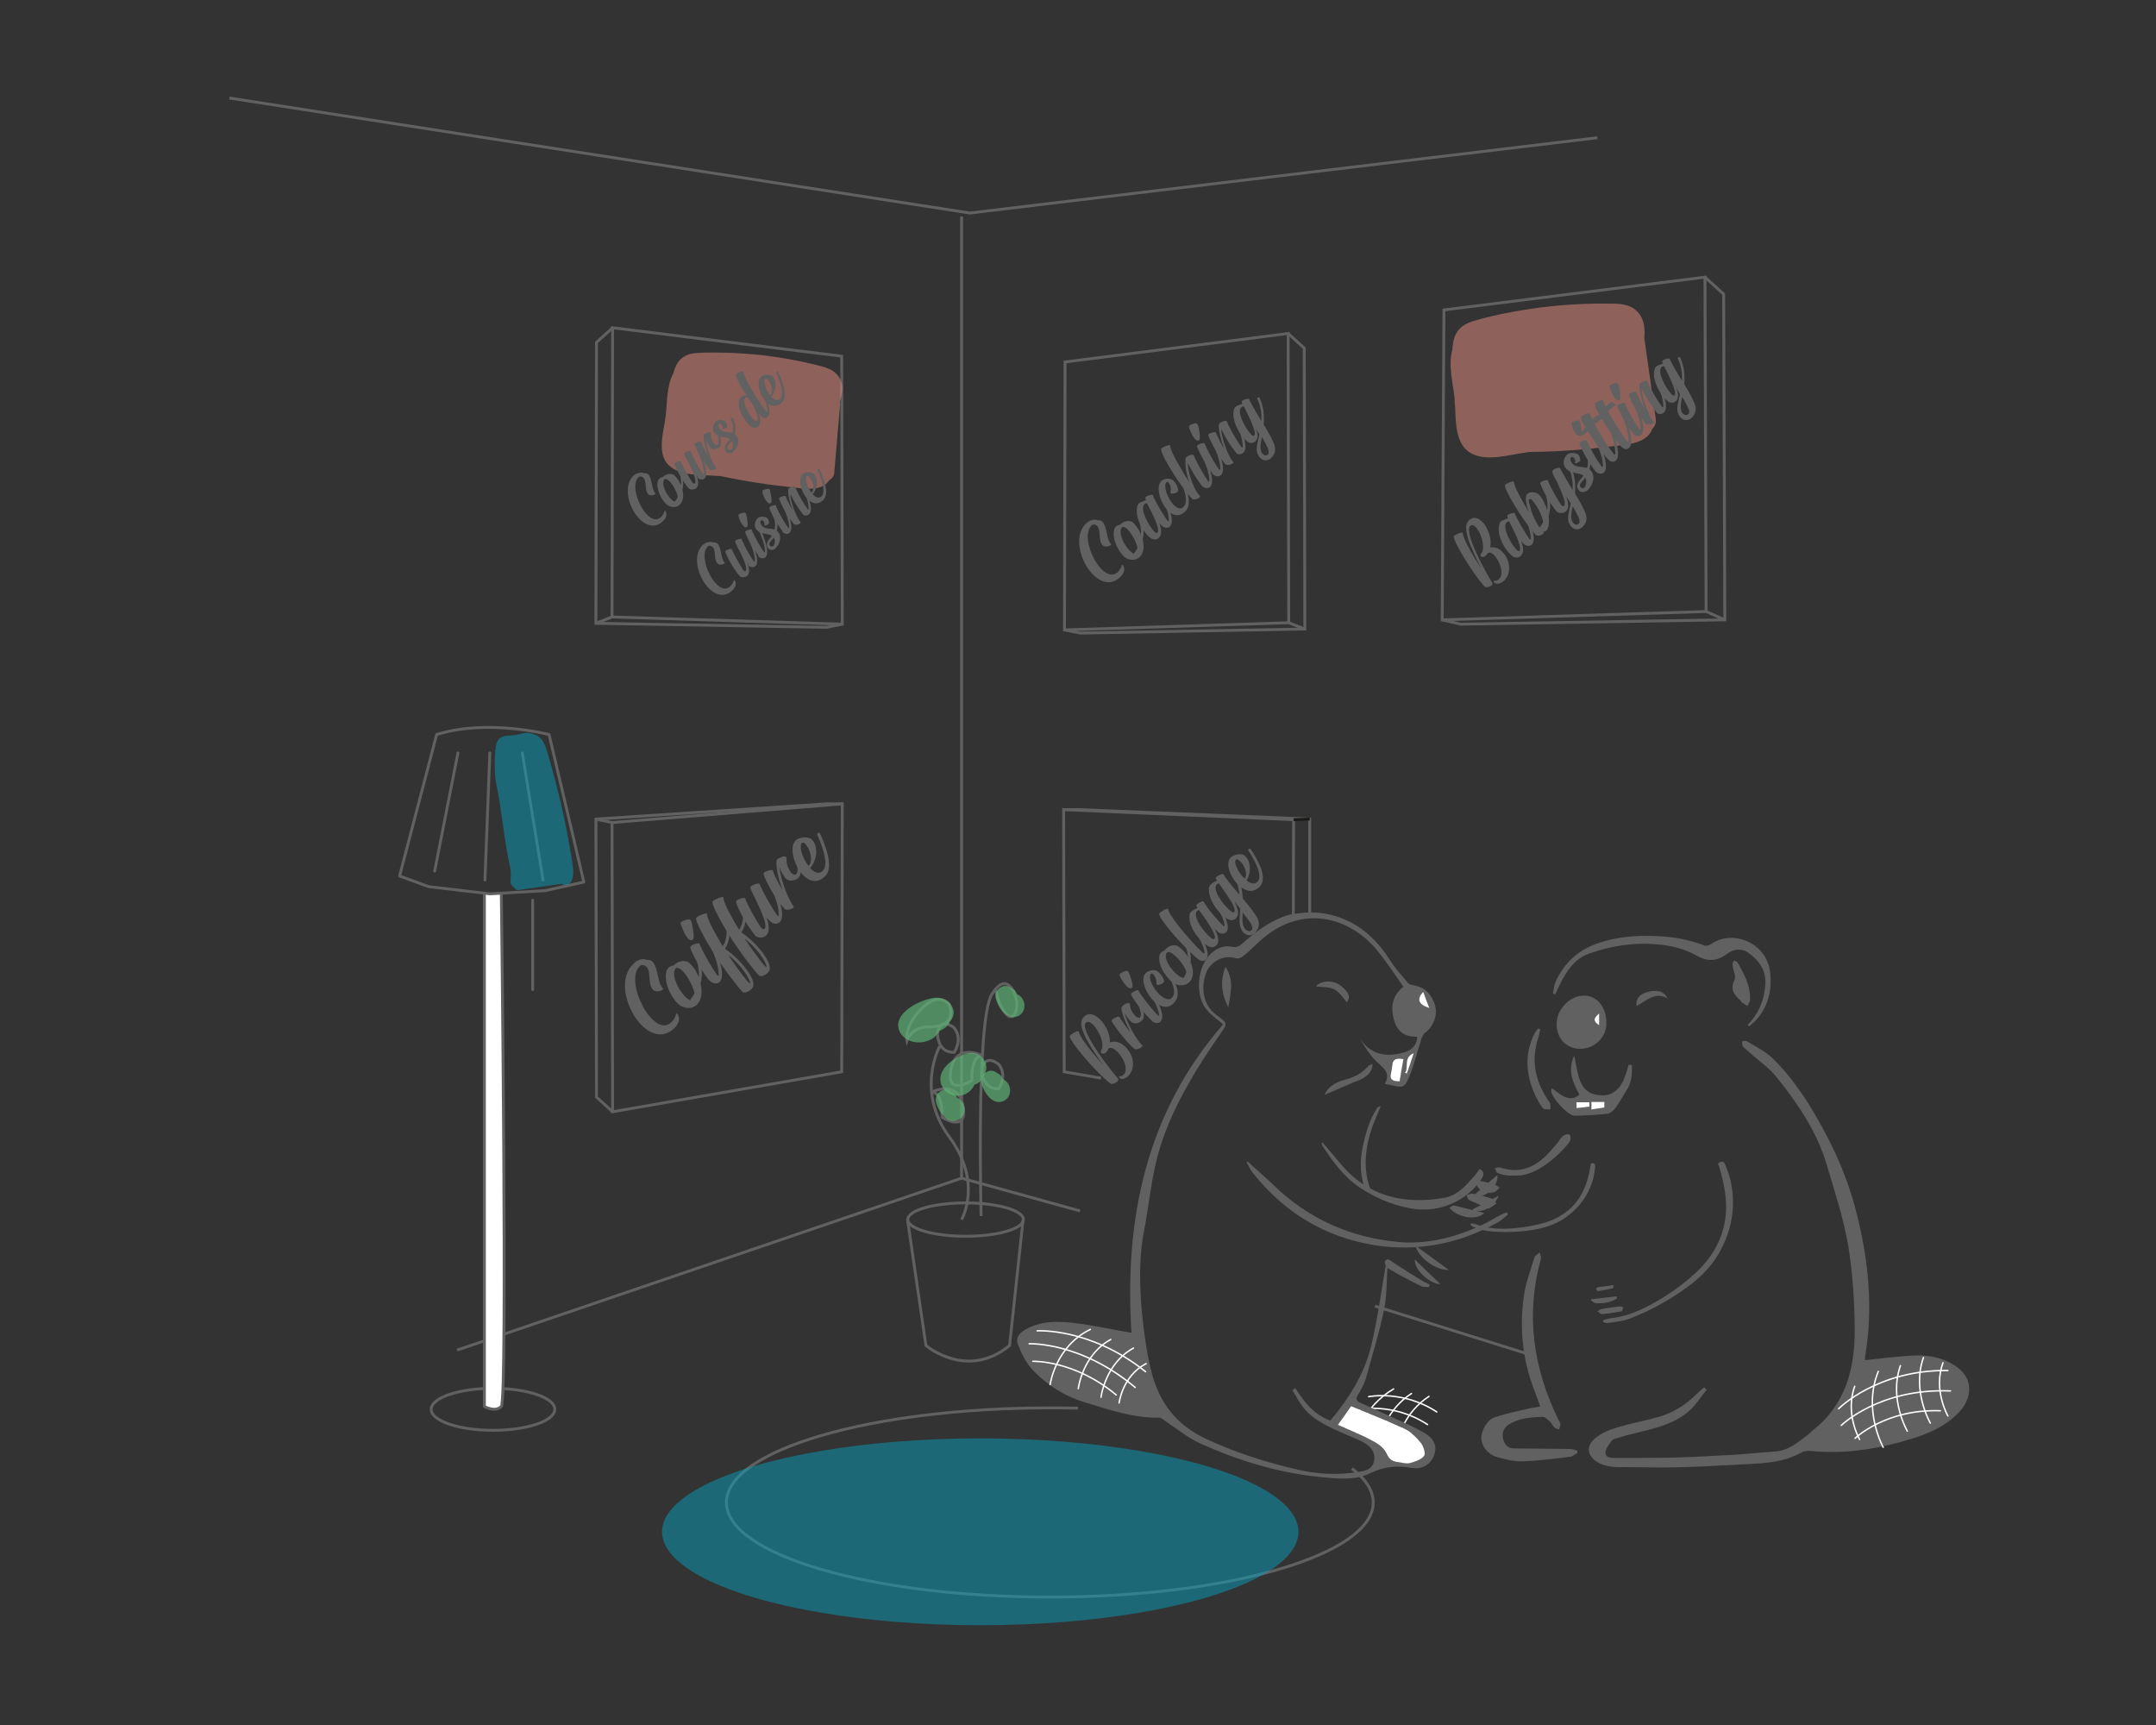 <?xml version="1.0" encoding="utf-8"?>
<!-- Generator: Adobe Illustrator 22.1.0, SVG Export Plug-In . SVG Version: 6.00 Build 0)  -->
<svg version="1.1" id="Calque_1" xmlns="http://www.w3.org/2000/svg" xmlns:xlink="http://www.w3.org/1999/xlink" x="0px" y="0px"
	 viewBox="0 0 750 600" style="enable-background:new 0 0 750 600;" xml:space="preserve">
<rect x="0" y="0" width="750" height="600" fill="#333333" stroke="none"/>
<style type="text/css">
	.st0{fill:none;stroke:#616161;stroke-miterlimit:10;}
	.st1{fill:none;stroke:#1A1A18;stroke-miterlimit:10;}
	.st2{opacity:0.48;fill:#EF9486;}
	.st3{opacity:0.67;fill:#5EB576;}
	.st4{opacity:0.46;fill:#00A5C3;}
	.st5{fill:#616161;}
	.st6{fill:none;stroke:#FFFFFF;stroke-width:0.5;stroke-linecap:round;stroke-linejoin:round;stroke-miterlimit:10;}
	.st7{fill:#FFFFFF;}
	.st8{fill:none;stroke:#616161;stroke-linecap:round;stroke-linejoin:round;stroke-miterlimit:10;}
	.st9{fill:#FFFFFF;stroke:#616161;stroke-linecap:round;stroke-linejoin:round;stroke-miterlimit:10;}
</style>
<polygon class="st0" points="501.7,215.6 593.5,212.7 593.1,96.4 502.3,107.8 "/>
<polyline class="st0" points="501.7,215.6 508.1,217.1 600,215.6 599.6,102.3 593.1,96.4 "/>
<line class="st0" x1="593.5" y1="212.7" x2="600" y2="215.6"/>
<polygon class="st0" points="293,217.1 212.9,214.6 213.1,114 292.8,123.9 "/>
<polyline class="st0" points="293,217.1 287.5,218.2 207.3,216.8 207.5,119.1 213.1,114 "/>
<line class="st0" x1="212.9" y1="214.6" x2="207.3" y2="216.8"/>
<polygon class="st0" points="293,279.6 212.9,286.1 213.1,386.7 292.8,372.8 "/>
<polyline class="st0" points="293,279.6 287.5,279.6 207.3,284.9 207.5,381.6 213.1,386.7 "/>
<line class="st0" x1="212.9" y1="286.1" x2="207.3" y2="284.9"/>
<polyline class="st0" points="383,375 370.2,372.8 370,281.6 450,285.1 449.9,319.2 "/>
<polyline class="st0" points="370,281.6 375.5,281.6 455.6,284.9 455.6,317.4 "/>
<line class="st1" x1="450" y1="285.1" x2="455.6" y2="284.9"/>
<polygon class="st0" points="370.3,219.1 448.3,216.6 448.1,116 370.5,125.9 "/>
<polyline class="st0" points="370.3,219.1 375.8,220.2 453.9,218.8 453.7,121.1 448.1,116 "/>
<line class="st0" x1="448.3" y1="216.6" x2="453.9" y2="218.8"/>
<ellipse class="st0" cx="335.9" cy="424.2" rx="20.1" ry="5.8"/>
<path class="st0" d="M334.5,424.2c0,0,7.5-12.8-4.3-28.8c-11.8-16-3.3-31.5-3.3-31.5"/>
<path class="st0" d="M341.3,423c0,0-1.8-68.2,3.7-77.1c5.2-8.5,8.4-0.4,8.7,2.8c0.3,3.1-1.4,7.3-4.2,3.4c-2.8-3.9-3-7.8-3-7.8"/>
<path class="st0" d="M330.2,349.3c0,0-3.5-4.7-9.7,1.6c-6.2,6.3-5,11.1-5,11.1s1.5-4.8,7.3-4.8C328.6,357.2,332.2,355.2,330.2,349.3
	z"/>
<path class="st0" d="M332,366c0,0-5.5,0.8-5.9-6.5c0,0,0.5-5.9,5.7-2.1C331.8,357.4,335.1,360.6,332,366z"/>
<path class="st0" d="M341.6,367.1c0,0-9.1-4.5-10.8,5c-1.7,9.5,7.3,3.7,7.3,3.7S337.5,367.5,341.6,367.1"/>
<path class="st0" d="M324.2,379.8c0,0,9.1-4.5,10.8,5c1.7,9.5-7.3,3.8-7.3,3.8S328.2,380.2,324.2,379.8"/>
<path class="st0" d="M347.5,378.7c0,0-5.5,0.8-5.9-6.5c0,0,0.5-5.9,5.7-2.1C347.3,370.1,350.6,373.3,347.5,378.7z"/>
<path class="st0" d="M315.7,424.2l6.4,43.8c0,0,14.3,12.2,29.1,0l4.7-43.8"/>
<polyline class="st0" points="79.8,34.1 337.4,74.1 555.7,47.9 "/>
<polyline class="st0" points="334.5,75.3 334.5,409.8 159,469.6 "/>
<line class="st0" x1="334.5" y1="409.8" x2="375.7" y2="421.2"/>
<line class="st0" x1="478.3" y1="454.3" x2="533.6" y2="471.6"/>
<path class="st0" d="M470.3,510.8c4.8,3.7,7.4,7.6,7.4,11.8c0,18.2-50.4,32.9-112.5,32.9s-112.5-14.7-112.5-32.9
	c0-18.2,50.4-32.9,112.5-32.9c3.3,0,6.6,0,9.8,0.1"/>
<path class="st2" d="M292.2,139.5c0.9-2.7,1.3-5.6-0.2-8.1c-1.8-3.1-5.4-3.8-8.6-4.6c-9.1-2.2-18.5-3.6-27.9-4
	c-4.5-0.2-9.1-0.3-13.5,0c-3.4,0.3-5.8,1.8-7.1,5c-0.3,0.7-0.5,1.4-0.7,2.1c-2.3,4.1-2.1,10.4-2.6,14.5c0,0.1,0,0.2,0,0.3
	c-0.2,0.8-0.3,1.6-0.4,2.5c-0.9,4.9-2.2,10.9,1.3,14.5c4,4,11.4,3.4,16.6,3.8c0.5,0,1,0.1,1.5,0.1c7.7,1.6,15.5,2.9,23.3,3.7
	c5,0.5,11.8,2.1,14.6-2.3c0.9-0.5,1.6-1.4,1.7-2.5l2.1-24.3C292.1,140,292.1,139.8,292.2,139.5z"/>
<path class="st2" d="M572,117.5c0.3-3.2,0-6.5-2.3-9c-2.8-3-6.9-2.9-10.7-2.9c-10.7-0.1-21.4,0.8-31.9,2.7c-5,0.9-10.1,2-15,3.5
	c-3.7,1.2-6,3.5-6.6,7.4c-0.1,0.8-0.2,1.7-0.3,2.5c-1.5,5.2,0.3,12,0.8,16.8c0,0.1,0,0.2,0,0.4c0,0.9,0.1,1.9,0.2,2.8
	c0.2,5.7,0.3,12.7,5.1,15.7c5.4,3.4,13.6,0.8,19.4,0c0.6-0.1,1.1-0.2,1.7-0.2c9-0.1,17.9-0.7,26.8-1.8c5.7-0.7,13.7-0.7,15.6-6.3
	c0.9-0.8,1.4-2,1.2-3.3l-3.9-27.5C572,118,572,117.8,572,117.5z"/>
<path class="st3" d="M342,374.4c1-1.2,1.4-2.9,0.9-4.5c-0.9-2.6-3.4-4.2-6.2-3.5c-4.6,1.1-11.5,5.7-9.1,11.2c1.3,3.2,5.1,4.3,8.1,3
	c1.4-0.6,2.5-1.7,3.2-3.1c0,0,0-0.1,0.1-0.2C340.5,376.8,341.6,375.7,342,374.4z"/>
<path class="st3" d="M351.8,343.7c-0.8-0.7-2-1-3-0.6c-1.8,0.6-2.8,2.3-2.4,4.2c0.8,3.1,3.9,7.8,7.6,6.2c2.2-0.9,2.9-3.4,2-5.5
	c-0.4-1-1.2-1.7-2.1-2.2c0,0-0.1,0-0.2-0.1C353.5,344.8,352.7,344,351.8,343.7z"/>
<path class="st3" d="M346.8,373.2c-0.8-0.7-2-1-3-0.6c-1.8,0.6-2.8,2.3-2.4,4.2c0.8,3.1,3.9,7.8,7.6,6.2c2.2-0.9,2.9-3.4,2-5.5
	c-0.4-1-1.2-1.7-2.1-2.2c0,0-0.1,0-0.2-0.1C348.4,374.2,347.6,373.5,346.8,373.2z"/>
<path class="st3" d="M330.4,355.4c1.2-1.3,1.7-3.1,1.1-4.6c-1-2.7-4.1-4.3-7.4-3.6c-5.6,1.2-13.9,5.9-11.1,11.7
	c1.6,3.3,6.1,4.5,9.8,3.1c1.7-0.6,3.1-1.8,3.9-3.2c0,0,0-0.1,0.1-0.2C328.5,357.9,329.9,356.8,330.4,355.4z"/>
<path class="st3" d="M331,379.8c-0.8-0.7-2-1-3-0.6c-1.8,0.6-2.8,2.3-2.4,4.2c0.8,3.1,3.9,7.8,7.6,6.2c2.2-0.9,2.9-3.4,2-5.5
	c-0.4-1-1.2-1.7-2.1-2.2c0,0-0.1,0-0.2-0.1C332.7,380.9,331.9,380.1,331,379.8z"/>
<ellipse class="st4" cx="341" cy="532.8" rx="110.7" ry="32.5"/>
<g>
	<path class="st5" d="M372.2,360.3c0.4-0.6,2.5-1.9,3-1.6c0.1,0,0.1,0.1,0.1,0.2c0.1,0.3,0.1,0.5,0.2,0.7c1.1,2.5,5,7.2,8.4,11
		c-2-2.7-3.9-5.5-5.3-8c-1.2-2-2-4-2.4-5.6c-0.2-1.2,0-2.3,0.6-3c3.1-4.2,9.6,3,9.3,8.6c0.9-0.3,1.9-0.4,2.8-0.1
		c3.7,1.2,7.2,7,4,11.3c-0.6,0.8-1.5,1.4-2.5,1.5c-0.8,0.1-1.6-0.9-0.9-0.9c0.7,0,1.3-0.4,1.6-0.9c2.3-3.2-3.9-10.9-5.6-8.6
		c-0.2,0.6-0.7,1.2-1.2,1.5c-0.4,0.2-1.1,0.1-1.3-0.2c-0.2-0.3,0.1-1.2,0.5-1.7c0.5-4.1-4.2-10.9-5.9-8.6c-0.6,0.8,0.1,3.1,1.9,6.2
		c2.5,4.3,6.4,9.6,9.4,13c0.2,0.2,0.2,0.5,0,0.8c-0.5,0.7-2,1.4-2.6,1C381.4,373.2,371.3,361.4,372.2,360.3z"/>
	<path class="st5" d="M386.9,355.5c-0.2-0.2-0.2-0.5-0.1-0.7c0.4-0.6,1.6-1.1,2.2-1.2c0.4-0.1,0.6,0.5,0.8,0.8
		c1,1.5,2.2,3.2,3.5,4.7c-1.4-2.6-3-6.1-3.2-8.3c0-0.2,0.1-0.5,0.2-0.7c0.2-0.3,1.3-1.1,2-1.2c0.6-0.1,0.8,0.3,0.8,0.8
		c0.1,1.6,1.2,3.1,2.1,3.9c0.7,0.5,1.2,0.5,1.4,0.2c0.9-1.2-0.6-4-1.1-5.2c-0.2-0.6,0.7-1,0.9-0.4c0.6,1.4,1.9,4.2,1.4,5.9
		c-0.3,1.2-2.5,2.4-3.9,1.6c-0.9-0.5-1.9-1.9-2.5-3c-0.2-0.3-0.2-0.2-0.1,0c0.9,3.4,4.2,9.2,5.9,10.7c0.3,0.2,0.2,0.4,0.1,0.6
		c-0.5,0.7-2.1,1.2-2.7,0.8C391.9,362.4,388.8,358.6,386.9,355.5z"/>
	<path class="st5" d="M389.5,338.8c0.3-0.3,1.2-0.8,2-1.1c0.6-0.2,1,0.1,1.2,0.7c0.5,1.1,1.6,4.3,1.2,5c-1.1,1.7-3.7-2.5-4.1-3.4
		C389.5,339.5,389.4,339,389.5,338.8z M399.9,354.3c-2.3-2.4-4.8-5.4-6.3-8c-0.1-0.3-0.2-0.5-0.1-0.7c0.4-0.5,1.6-1.1,2.1-1.2
		c0.5-0.1,0.6,0.5,0.8,0.8c1.8,2.8,4.5,6,6.3,7.9c0.4,0.4,0.5,0.1,0.5-0.3c-0.5-3-2.8-6.7-4.2-8.8c-0.3-0.5,0.5-1,0.8-0.5
		c1.4,2.1,5.9,9.2,4.1,11.6c-0.7,1-2.2,0.9-3.1,0.1C400.6,354.9,400.3,354.6,399.9,354.3z"/>
	<path class="st5" d="M398.3,338.8c1-1.3,3.2-1.8,4.4-0.9c1.5,1.1,2.6,3.2,2.1,3.8c-0.3,0.4-1.3,0.9-2,0.9c-0.4,0-0.6-0.3-0.5-0.7
		c0.1-0.8-0.2-1.8-0.7-2.5c-0.5-0.8-1-1-1.3-0.6c-1.7,2.4,5,11.4,7.6,8c1.8-2.5-1.5-7.7-3.3-10.6c-0.3-0.5,0.5-1,0.8-0.5
		c1.9,3,6,9.1,3.5,12.5C404,355,395.5,342.7,398.3,338.8z"/>
	<path class="st5" d="M405.1,330.6c1.3-1.8,3.6-2.3,4.8-1.4c1.3,0.9,2.5,2.2,3.4,3.7c-0.2-2-0.8-4.1-1.9-5.9c-0.3-0.5,0.5-1,0.8-0.5
		c1.5,2.5,2.2,5.4,2,8.3c1,2.3,1.1,4.7-0.1,6.4c-1.5,2-4.4,1.8-5.9,0.7c-2.8-2-5.4-6.2-4.9-9.5C403.5,331.5,404.3,330.9,405.1,330.6
		z M411.9,339.9c0.4-0.7,0.6-1.1,0.8-1.9c-0.7-2.1-2.9-4.9-4.7-6.2c-1.9-1.4-2.7-0.4-2.4,1.4c0.6,2.9,4,6.6,6.1,7
		C411.8,340.1,411.8,340,411.9,339.9z"/>
	<path class="st5" d="M403.3,317.7c0.4-0.5,2.5-1.9,3-1.6c0.1,0,0.1,0.1,0.1,0.2c0.1,0.3,0.1,0.5,0.2,0.7
		c1.5,3.3,8.1,10.9,11.7,14.3c0.6,0.5,0.8,0.5,0.7-0.3c-0.6-2.9-2.8-6.5-4.2-8.6c-0.3-0.5,0.5-1.1,0.8-0.5c1.4,2.1,5.9,9.2,4.1,11.6
		c-1.1,1.6-2.8,0.3-3.8-0.6C410.8,328.5,402.5,318.8,403.3,317.7z"/>
	<path class="st5" d="M422.7,323.2c0-0.1-0.1-0.1-0.2-0.2c1.1,2.1,1.8,4.2,0.9,5.5c-0.8,1.1-2,1.2-3.1,0.6c-3.3-1.9-7.1-7-6.5-10.9
		c0.1-1.2,1.6-1.8,2.8-2.4c0-0.1-0.2-0.3-0.3-0.4c-0.1-0.3-0.2-0.5-0.1-0.7c0.4-0.5,1.6-1.1,2.1-1.2c0.5-0.1,0.6,0.5,0.8,0.8
		c1.8,2.8,4.6,5.9,6.4,7.7c0.4,0.4,0.5,0.1,0.5-0.3c-0.5-3-2.9-6.6-4.3-8.7c-0.3-0.5,0.5-1,0.8-0.5c1.4,2.1,6,9.1,4.2,11.5
		c-0.7,1-2.2,0.9-3.1,0.1C423.4,323.8,423,323.5,422.7,323.2z M417.7,317.4c-0.2-0.3-0.4-0.5-0.5-0.8c-0.3,0-0.6,0.1-0.9,0.4
		c-1.4,1.9,2.3,7,4.6,8.9c0.3,0.3,1.3,1.1,1.6,0.6C423.5,325.2,418.7,318.8,417.7,317.4z"/>
	<path class="st5" d="M430.2,319.1c-0.8,1.1-2,1.2-3.1,0.6c-3.3-1.9-7.1-7.1-6.5-11c0.1-0.6,0.5-1.1,1.1-1.5
		c0.5-0.4,1.1-0.6,1.7-0.9c-0.1-0.1-0.2-0.3-0.3-0.4c-0.2-0.2-0.2-0.5-0.1-0.7c0.4-0.6,1.6-1.1,2.2-1.2c0.3-0.1,0.4,0.2,0.6,0.4
		c0.1,0.3,0.3,0.5,0.5,0.8c1.5,2.1,3.2,4.1,4.7,5.8l0.2,0.2c-0.3-2.5-1-5.2-2.6-7.7c-0.4-0.5,0.5-1,0.8-0.5c2.1,3.2,2.8,6.5,2.9,9.5
		c1.5,1.8,3,3.6,4.3,5.5c1.4,2,2,3.9,0.3,6.1c-0.5,0.7-1.3,1.2-2.2,1.2c-1.8,0-3-1.6-3.3-3.3c-0.4-1.9,0-4.1,0-5.9
		c-0.6-0.8-1.3-1.6-1.9-2.5C430.5,315.8,431.2,317.9,430.2,319.1z M427.8,316.6c0.3,0.3,1.3,1.1,1.6,0.6c1-1.4-3.9-7.7-4.8-9.1
		c-0.2-0.3-0.4-0.5-0.5-0.8c-0.3,0-0.7,0.1-0.9,0.4C421.7,309.6,425.5,314.7,427.8,316.6z M435,321c-0.7-1.1-1.7-2.3-2.7-3.6
		c-0.1,1.9-0.5,5,1.4,6.2c0.5,0.3,1.3,0.5,1.7-0.1C435.8,323,435.7,322.1,435,321z"/>
	<path class="st5" d="M427.9,298.5c0.8-1.1,3.6-1.9,4.9-1c2.6,1.9,2.4,6.5,0.8,8.7c1.5,1.2,3,1.6,4,0.3c1.7-2.3-1.4-7.7-3.3-10.6
		c-0.4-0.5,0.5-1,0.8-0.5c2,3,5.8,9.3,3.5,12.5C433.5,314.6,424.9,302.5,427.9,298.5z M433,305.6c1.1-1.5,0.1-4.9-2.2-6.5
		c-0.6-0.4-1.1-0.1-1.1,0.6C429.7,301.4,431.2,304,433,305.6z"/>
</g>
<g>
	<path class="st5" d="M224.1,164.6c0.5-0.1,1.1,0.1,1.4,0.4c1.4,1.4,1.1,5.2,2.5,6.6c0.1,0.1,0.1,0.2,0,0.2
		c-0.5,0.5-1.8,0.8-2.5,0.1c-1.4-1.4-0.4-4.5-1.7-5.7c-0.5-0.5-1.1-0.7-1.7-0.2c-3.9,3.9,3.5,18.2,7.9,13.8c0.5-0.5,1-1.3,1.1-2
		c0-0.1,0.1-0.1,0.2-0.1c0.1,0,0.2,0.2,0.3,0.3c0.6,1.1,0,2.3-0.9,3.2c-6.8,6.8-16.5-9.6-10.4-15.7
		C221.5,164.5,222.9,164.1,224.1,164.6z"/>
	<path class="st5" d="M230.6,165.9c1.2-1.2,3.2-1.4,4.1-0.5c0.9,0.9,1.7,2.1,2.2,3.4c0.1-1.7-0.1-3.4-0.8-5
		c-0.2-0.5,0.5-0.8,0.7-0.3c0.9,2.2,1.1,4.6,0.6,6.9c0.5,2,0.3,3.9-0.9,5.1c-1.4,1.4-3.8,0.9-4.8-0.2c-2-2-3.6-5.6-2.8-8.2
		C229.2,166.5,229.9,166,230.6,165.9z M234.9,174.3c0.4-0.5,0.6-0.8,0.9-1.4c-0.3-1.8-1.7-4.3-3-5.6c-1.3-1.3-2.1-0.7-2.1,0.8
		c0.1,2.4,2.4,5.8,4,6.4C234.8,174.4,234.8,174.3,234.9,174.3z"/>
	<path class="st5" d="M242.4,165.4c0-0.1-0.1-0.1-0.1-0.2c0.6,1.8,0.9,3.6,0,4.5c-0.8,0.8-2.3,0.7-2.8,0.1c-0.2-0.3-0.4-0.6-0.7-0.9
		c-1.6-2.2-3.2-4.9-4.1-7.2c-0.1-0.2-0.1-0.4,0-0.6c0.4-0.4,1.4-0.7,1.9-0.7c0.4,0,0.4,0.4,0.5,0.7c1,2.2,2.5,4.7,3.6,6.5
		c0.4,0.6,0.8,0.7,1,0.5c1-1-2-6.8-2.7-8c-0.3-0.6-0.6-1.3-0.9-1.9c-0.1-0.2-0.1-0.5,0-0.6c0.4-0.4,1.4-0.7,1.9-0.7
		c0.4-0.1,0.4,0.4,0.5,0.7c1.1,2.5,2.8,5.4,4,7.1c0.2,0.4,0.4,0.2,0.4-0.2c0-2.4-1.4-5.7-2.3-7.6c-0.2-0.5,0.5-0.8,0.7-0.3
		c0.8,1.9,3.6,8.1,1.8,9.8c-0.7,0.7-1.9,0.4-2.5-0.3C242.8,165.9,242.6,165.7,242.4,165.4z"/>
	<path class="st5" d="M241.7,154.8c-0.1-0.2-0.1-0.4,0-0.5c0.4-0.4,1.4-0.7,1.9-0.7c0.4,0,0.4,0.4,0.5,0.7c0.6,1.3,1.4,2.8,2.2,4.2
		c-0.8-2.3-1.7-5.2-1.5-7c0-0.2,0.1-0.4,0.2-0.5c0.2-0.2,1.2-0.7,1.8-0.7c0.5,0,0.6,0.4,0.5,0.7c-0.1,1.3,0.6,2.6,1.2,3.4
		c0.5,0.5,0.9,0.6,1.1,0.3c0.8-0.8,0-3.3-0.2-4.3c-0.1-0.5,0.6-0.7,0.8-0.2c0.3,1.2,1,3.6,0.4,4.9c-0.4,0.9-2.3,1.6-3.3,0.8
		c-0.7-0.5-1.3-1.8-1.6-2.7c-0.1-0.3-0.1-0.2-0.1,0c0.3,2.9,2.2,7.9,3.4,9.3c0.2,0.2,0.1,0.3,0,0.5c-0.5,0.5-1.8,0.7-2.2,0.3
		C244.9,161,242.8,157.6,241.7,154.8z"/>
	<path class="st5" d="M252.2,156.3c-0.2-0.8,0.1-1.5,0.6-2.1c0.4-0.5,0.8-1,1.1-1.4c-1.4-1-3.5-0.4-5.1-1.9
		c-1.3-1.3-0.9-3.2,0.2-4.3c0.7-0.7,2.7-0.6,3.4,0.1c0.4,0.4,0.7,1.6,0.4,1.9c-0.4,0.4-1.4,0.8-1.6,0.6c0,0,0-0.1,0-0.1
		c0.3-0.3,0.1-1.2-0.3-1.5c-0.2-0.2-0.5-0.3-0.8-0.1c-0.5,0.5,0.1,1.6,0.5,1.9c1.1,1.1,2.9,0.7,4.2,1.2c0.5-1.7,0.2-3.3-0.6-4.9
		c-0.2-0.4,0.5-0.8,0.7-0.3c1,2,1.2,3.8,0.7,5.6c2,1.5,1.2,4.5-0.4,6C254.1,158.2,252.5,157.7,252.2,156.3z M253.2,155.1
		c-0.7,1.1,0.9,2.1,1.5,0.8c0.4-0.8,0.3-1.8-0.1-2.5C254.2,153.9,253.5,154.5,253.2,155.1z"/>
	<path class="st5" d="M263.9,143.6c0.6,1.8,0.9,3.6,0,4.6c-1,1-2.2,0.7-3.1-0.2c-2.3-2.1-4.5-6.2-3.6-9.1c0.3-1,1.5-1.3,2.4-1.5
		c-2.3-3.5-4-6.8-3.5-7.3c0.4-0.4,2.3-1.2,2.6-0.9c0,0,0.1,0.1,0,0.2c0,0.2,0,0.4,0.1,0.6c0.8,2.8,5.1,9.7,7.6,12.9
		c0.4,0.5,0.6,0.5,0.5-0.1c-0.1-2.4-1.4-5.6-2.3-7.4c-0.2-0.5,0.5-0.8,0.7-0.3c0.8,1.9,3.6,8.1,1.8,9.9c-1.1,1.1-2.3-0.1-3-0.9
		C264.1,143.8,264,143.7,263.9,143.6z M261.9,145.7c0.6,0.7,1.2,1,1.5,0.7c0.2-0.2,0.3-0.7,0.1-1.4c-0.2-1.1-0.8-2.7-1.5-4
		c-0.6-0.9-1.3-1.8-1.9-2.8c-0.3-0.1-0.6-0.1-0.8,0.1C258,139.7,260.3,143.8,261.9,145.7z"/>
	<path class="st5" d="M264.7,131.1c0.8-0.8,3.1-1.1,4-0.2c1.9,1.9,1.1,5.5-0.4,7.1c1,1.1,2.2,1.6,3.1,0.7c1.6-1.6-0.2-6.4-1.3-8.9
		c-0.2-0.5,0.5-0.8,0.7-0.3c1.2,2.7,3.5,8.2,1.2,10.5C267.2,144.8,261.8,134,264.7,131.1z M267.9,137.5c1.1-1.1,0.7-3.9-0.9-5.5
		c-0.4-0.4-0.9-0.2-1,0.3C265.8,133.7,266.7,135.9,267.9,137.5z"/>
	<path class="st5" d="M248.2,188.7c0.5-0.1,1.1,0.1,1.4,0.4c1.4,1.4,1.1,5.2,2.5,6.6c0.1,0.1,0.1,0.2,0,0.2
		c-0.5,0.5-1.8,0.8-2.5,0.1c-1.4-1.4-0.4-4.5-1.7-5.7c-0.5-0.5-1.1-0.7-1.7-0.2c-3.9,3.9,3.5,18.2,7.9,13.8c0.5-0.5,1-1.3,1.1-2
		c0-0.1,0.1-0.1,0.2-0.1c0.1,0,0.2,0.2,0.3,0.3c0.6,1.1,0,2.3-0.9,3.2c-6.8,6.8-16.5-9.6-10.4-15.7
		C245.6,188.6,247,188.2,248.2,188.7z"/>
	<path class="st5" d="M260.1,195.9c0-0.1-0.1-0.1-0.1-0.2c0.6,1.8,0.9,3.6,0,4.5c-0.8,0.8-2.3,0.7-2.8,0.1c-0.2-0.3-0.4-0.6-0.7-0.9
		c-1.6-2.2-3.2-4.9-4.1-7.2c-0.1-0.2-0.1-0.4,0-0.6c0.4-0.4,1.4-0.7,1.9-0.7c0.4,0,0.4,0.4,0.5,0.7c1,2.1,2.5,4.7,3.6,6.5
		c0.4,0.6,0.8,0.7,1,0.5c1-1-2-6.8-2.7-8c-0.3-0.6-0.6-1.3-0.9-1.9c-0.1-0.2-0.1-0.5,0-0.6c0.4-0.4,1.4-0.7,1.9-0.7
		c0.4-0.1,0.4,0.4,0.5,0.7c1.1,2.5,2.8,5.4,4,7.1c0.2,0.4,0.4,0.2,0.4-0.2c0-2.4-1.4-5.7-2.3-7.6c-0.2-0.5,0.5-0.8,0.7-0.3
		c0.8,1.9,3.6,8.1,1.8,9.8c-0.7,0.7-1.9,0.4-2.5-0.3C260.5,196.5,260.3,196.2,260.1,195.9z"/>
	<path class="st5" d="M257,178.9c0.2-0.2,1.1-0.5,1.7-0.6c0.5-0.1,0.8,0.2,0.9,0.7c0.2,1,0.8,3.7,0.3,4.2c-1.1,1.2-2.7-2.5-2.9-3.2
		C256.9,179.4,256.8,179.1,257,178.9z M263.4,192.6c-1.6-2.2-3.2-4.9-4.1-7.2c-0.1-0.2-0.1-0.4,0-0.6c0.4-0.4,1.4-0.7,1.9-0.7
		c0.4-0.1,0.4,0.4,0.5,0.7c1.1,2.5,2.8,5.4,4,7.1c0.2,0.4,0.4,0.2,0.4-0.1c0-2.5-1.4-5.7-2.3-7.6c-0.2-0.5,0.5-0.8,0.7-0.3
		c0.8,1.9,3.6,8.1,1.8,9.9c-0.7,0.7-1.9,0.4-2.5-0.3C263.9,193.2,263.6,192.9,263.4,192.6z"/>
	<path class="st5" d="M266.8,189.9c-0.2-0.8,0.1-1.5,0.6-2.1c0.4-0.5,0.8-1,1.1-1.4c-1.4-1-3.5-0.4-5.1-1.9
		c-1.3-1.3-0.9-3.2,0.2-4.3c0.7-0.7,2.7-0.6,3.4,0.1c0.4,0.4,0.7,1.6,0.4,1.9c-0.4,0.4-1.4,0.8-1.6,0.6c0,0,0-0.1,0-0.1
		c0.3-0.3,0.1-1.2-0.3-1.5c-0.2-0.2-0.5-0.3-0.8-0.1c-0.5,0.5,0.1,1.6,0.5,1.9c1.1,1.1,2.9,0.7,4.2,1.2c0.5-1.7,0.2-3.3-0.6-4.9
		c-0.2-0.4,0.5-0.8,0.7-0.3c1,2,1.2,3.8,0.7,5.6c2,1.5,1.2,4.5-0.4,6.1C268.7,191.8,267.1,191.3,266.8,189.9z M267.8,188.7
		c-0.7,1.1,0.9,2.1,1.5,0.8c0.4-0.8,0.3-1.8-0.1-2.5C268.9,187.5,268.1,188.1,267.8,188.7z"/>
	<path class="st5" d="M265.3,170.6c0.2-0.2,1.1-0.5,1.7-0.6c0.5-0.1,0.8,0.2,0.9,0.7c0.2,1,0.8,3.7,0.3,4.2
		c-1.1,1.2-2.7-2.5-2.9-3.2C265.2,171.1,265.2,170.7,265.3,170.6z M271.8,184.2c-1.6-2.2-3.2-4.9-4.1-7.2c-0.1-0.2-0.1-0.4,0-0.6
		c0.4-0.4,1.4-0.7,1.9-0.7c0.4-0.1,0.4,0.4,0.5,0.7c1.1,2.5,2.8,5.4,4,7.1c0.2,0.4,0.4,0.2,0.4-0.1c0-2.5-1.4-5.7-2.3-7.6
		c-0.2-0.5,0.5-0.8,0.7-0.3c0.8,1.9,3.6,8.1,1.8,9.8c-0.7,0.7-1.9,0.4-2.5-0.3C272.2,184.8,272,184.5,271.8,184.2z"/>
	<path class="st5" d="M271.1,173.7c-0.1-0.2-0.1-0.4,0-0.5c0.4-0.4,1.4-0.7,1.9-0.7c0.4,0,0.4,0.4,0.5,0.7c0.6,1.3,1.4,2.8,2.2,4.2
		c-0.8-2.3-1.7-5.2-1.5-7c0-0.2,0.1-0.4,0.2-0.5c0.3-0.3,1.7-1,2.1-0.6c0.1,0.1,0.1,0.2,0.2,0.3c0.1,0.2,0.2,0.5,0.3,0.7
		c1.1,2.4,2.7,5.1,3.9,6.7c0.2,0.4,0.4,0.3,0.4-0.1c0-2.5-1.4-5.7-2.3-7.6c-0.2-0.5,0.5-0.8,0.7-0.3c0.8,1.9,3.6,8.1,1.8,9.8
		c-0.7,0.7-1.8,0.7-2.2,0.1c-1.5-1.9-3.3-4.8-4.4-7.1c0.1,2.8,2.2,8.3,3.5,9.7c0.2,0.2,0.1,0.3,0,0.5c-0.5,0.5-1.8,0.7-2.2,0.3
		C274.2,179.9,272.2,176.5,271.1,173.7z"/>
	<path class="st5" d="M279.1,165c0.8-0.8,3.1-1.1,4-0.2c1.9,1.9,1.1,5.5-0.4,7.1c1,1.1,2.2,1.6,3.1,0.7c1.6-1.6-0.2-6.4-1.3-8.9
		c-0.2-0.5,0.5-0.8,0.7-0.3c1.2,2.7,3.5,8.2,1.2,10.5C281.6,178.6,276.3,167.8,279.1,165z M282.3,171.3c1.1-1.1,0.7-3.9-0.9-5.5
		c-0.4-0.4-0.9-0.2-1,0.3C280.2,167.5,281.1,169.8,282.3,171.3z"/>
</g>
<g>
	<path class="st5" d="M225.1,333.9c0.8-0.1,1.5,0.2,1.9,0.6c2,2,1.6,7.3,3.6,9.3c0.1,0.1,0.2,0.2,0.1,0.3c-0.7,0.7-2.6,1.1-3.5,0.2
		c-2-2-0.6-6.3-2.3-8c-0.6-0.6-1.6-1-2.4-0.2c-5.5,5.5,5,25.5,11.1,19.4c0.7-0.7,1.4-1.8,1.6-2.8c0-0.2,0.1-0.2,0.3-0.1
		c0.1,0,0.3,0.2,0.4,0.5c0.8,1.6-0.1,3.3-1.2,4.4c-9.6,9.6-23.1-13.5-14.6-22C221.6,333.8,223.5,333.2,225.1,333.9z"/>
	<path class="st5" d="M234.3,335.8c1.8-1.8,4.4-2,5.7-0.7s2.4,3,3.1,4.8c0.1-2.3-0.2-4.8-1.2-7c-0.3-0.6,0.7-1.1,1-0.4
		c1.3,3.1,1.6,6.4,0.8,9.7c0.7,2.8,0.4,5.5-1.2,7.2c-2,2-5.3,1.2-6.7-0.3c-2.8-2.8-5-7.9-3.9-11.5
		C232.3,336.5,233.4,335.9,234.3,335.8z M240.3,347.5c0.6-0.7,0.8-1.2,1.3-2c-0.5-2.5-2.4-6-4.2-7.8c-1.9-1.9-3-1-2.9,1.2
		c0.2,3.4,3.4,8.2,5.6,9C240.2,347.7,240.2,347.6,240.3,347.5z"/>
	<path class="st5" d="M236.9,320.7c0.3-0.3,1.5-0.7,2.4-0.9c0.7-0.1,1.1,0.2,1.3,1c0.3,1.4,1.1,5.2,0.5,5.9c-1.6,1.7-3.7-3.5-4-4.5
		C236.7,321.5,236.7,320.9,236.9,320.7z M245.9,340c-2.2-3.1-4.5-6.9-5.7-10.1c-0.1-0.3-0.1-0.6,0.1-0.8c0.5-0.5,2-1,2.6-1
		c0.5-0.1,0.6,0.6,0.8,1c1.5,3.4,4,7.5,5.7,10c0.3,0.5,0.6,0.3,0.6-0.2c0-3.4-2-8-3.2-10.7c-0.3-0.7,0.7-1.1,1-0.5
		c1.2,2.6,5,11.4,2.6,13.8c-1,1-2.7,0.6-3.5-0.4C246.5,340.8,246.2,340.4,245.9,340z"/>
	<path class="st5" d="M252.4,322.4c-0.2-0.7,0.8-1.1,1-0.4c0.9,2.3,0.2,6-1.2,8c3.4,2.3,6.9,5.9,8.8,9.2c0.6,1,1.1,2.2,1.1,3.2
		c0,0.9-0.4,1.4-0.9,1.8c-0.7,0.7-2.3,1.4-2.9,0.8c-0.7-0.7-1.4-1.6-2.2-2.6c-4.7-5.9-9.8-13.4-13-20.1c-0.8-1.7-1.2-2.9-0.8-3.2
		c0.5-0.5,3.2-1.7,3.6-1.3c0.1,0.1,0.1,0.1,0.1,0.2c0,0.3,0,0.5,0.1,0.8c0.6,2.2,2.9,6.3,5.3,10.3
		C252.6,327.5,253.2,324.3,252.4,322.4z M260.3,340.2c-1.6-3.1-4.3-5.9-7-8.1c1.9,2.9,4,5.8,6.2,8.6c0.8,1,1.3,1.4,1.4,1.3
		C261.1,341.8,260.5,340.6,260.3,340.2z"/>
	<path class="st5" d="M258.1,316.7c-0.2-0.7,0.8-1.1,1-0.4c0.9,2.3,0.2,6-1.2,8c3.4,2.3,6.9,5.9,8.8,9.2c0.6,1,1.1,2.2,1.1,3.2
		c0,0.9-0.4,1.4-0.9,1.8c-0.7,0.7-2.3,1.4-2.9,0.8c-0.7-0.7-1.4-1.6-2.2-2.6c-4.7-5.9-9.8-13.4-13-20.1c-0.8-1.7-1.2-2.9-0.8-3.2
		c0.5-0.5,3.2-1.7,3.6-1.3c0.1,0.1,0.1,0.1,0.1,0.2c0,0.3,0,0.5,0.1,0.8c0.6,2.2,2.9,6.3,5.3,10.3
		C258.3,321.8,258.9,318.6,258.1,316.7z M266,334.5c-1.6-3.1-4.3-5.9-7-8.1c1.9,2.9,4,5.8,6.2,8.6c0.8,1,1.3,1.4,1.4,1.3
		C266.8,336.1,266.2,334.9,266,334.5z"/>
	<path class="st5" d="M266.7,319.2c0-0.1-0.1-0.1-0.1-0.3c0.9,2.6,1.3,5.1,0,6.4c-1.1,1.1-3.2,1-3.9,0.1c-0.3-0.4-0.6-0.8-0.9-1.2
		c-2.3-3-4.5-6.9-5.7-10.1c-0.1-0.3-0.1-0.6,0.1-0.8c0.5-0.5,2-1,2.6-1c0.5-0.1,0.6,0.6,0.7,1c1.4,3,3.4,6.6,5.1,9.1
		c0.5,0.8,1.1,1,1.4,0.6c1.4-1.4-2.9-9.5-3.7-11.3c-0.5-0.9-0.9-1.8-1.2-2.6c-0.1-0.3-0.1-0.6,0.1-0.8c0.5-0.5,2-1,2.6-1
		c0.5-0.1,0.6,0.6,0.8,1c1.5,3.4,4,7.5,5.7,10c0.3,0.5,0.6,0.3,0.6-0.2c0-3.4-2-8-3.2-10.7c-0.3-0.7,0.7-1.1,1-0.5
		c1.2,2.6,5,11.4,2.6,13.8c-1,1-2.7,0.6-3.5-0.4C267.3,320,267.1,319.6,266.7,319.2z"/>
	<path class="st5" d="M265.7,304.4c-0.1-0.3-0.1-0.6,0-0.8c0.6-0.6,2-1,2.7-1c0.5-0.1,0.6,0.6,0.7,1c0.8,1.9,1.9,4,3.1,5.9
		c-1.2-3.2-2.3-7.4-2.1-9.9c0-0.3,0.1-0.5,0.3-0.7c0.3-0.3,1.6-1,2.5-1c0.7,0,0.8,0.5,0.7,1c-0.1,1.8,0.8,3.7,1.7,4.7
		c0.7,0.7,1.2,0.8,1.6,0.5c1.2-1.2,0.1-4.6-0.3-6c-0.1-0.7,0.9-1,1.1-0.3c0.4,1.6,1.4,5,0.5,6.9c-0.6,1.3-3.2,2.2-4.6,1.1
		c-0.9-0.8-1.8-2.5-2.3-3.8c-0.1-0.4-0.2-0.2-0.1,0c0.4,4,3.1,11.1,4.8,13.1c0.3,0.3,0.1,0.5,0,0.6c-0.7,0.7-2.5,1-3.1,0.4
		C270.2,313.1,267.2,308.3,265.7,304.4z"/>
	<path class="st5" d="M276.8,292.3c1.1-1.1,4.4-1.5,5.6-0.3c2.6,2.6,1.6,7.7-0.6,9.9c1.4,1.6,3.1,2.3,4.4,1c2.3-2.3-0.3-9-1.9-12.5
		c-0.3-0.6,0.7-1.1,1-0.4c1.7,3.8,4.9,11.5,1.8,14.7C280.4,311.5,272.8,296.3,276.8,292.3z M281.3,301.2c1.5-1.5,0.9-5.5-1.3-7.8
		c-0.6-0.6-1.3-0.3-1.4,0.5C278.3,295.9,279.6,299.1,281.3,301.2z"/>
</g>
<g>
	<path class="st5" d="M381.9,181c0.6-0.1,1.3,0.1,1.6,0.5c1.7,1.7,1.3,6.1,3,7.7c0.1,0.1,0.1,0.2,0,0.3c-0.6,0.6-2.2,0.9-2.9,0.2
		c-1.7-1.7-0.5-5.3-1.9-6.7c-0.5-0.5-1.3-0.9-2-0.2c-4.6,4.6,4.1,21.2,9.2,16.1c0.6-0.6,1.2-1.5,1.3-2.3c0-0.2,0.1-0.2,0.3-0.1
		c0.1,0,0.2,0.2,0.3,0.4c0.7,1.3,0,2.7-1,3.7c-8,8-19.2-11.2-12.2-18.3C379,180.9,380.6,180.4,381.9,181z"/>
	<path class="st5" d="M389.6,182.5c1.5-1.5,3.7-1.7,4.7-0.6s2,2.5,2.6,4c0.1-1.9-0.2-4-1-5.8c-0.2-0.5,0.6-0.9,0.9-0.4
		c1.1,2.6,1.3,5.4,0.7,8c0.6,2.3,0.4,4.6-1,6c-1.7,1.7-4.4,1-5.6-0.2c-2.3-2.3-4.2-6.6-3.2-9.6C387.9,183.1,388.8,182.7,389.6,182.5
		z M394.6,192.3c0.5-0.6,0.7-1,1.1-1.7c-0.4-2.1-2-5-3.5-6.5c-1.5-1.5-2.5-0.8-2.4,1c0.1,2.8,2.8,6.8,4.7,7.5
		C394.5,192.4,394.5,192.3,394.6,192.3z"/>
	<path class="st5" d="M403.3,181.9c0-0.1-0.1-0.1-0.1-0.2c0.8,2.1,1.1,4.2,0,5.3c-0.9,0.9-2.1,0.8-3,0.1c-2.9-2.3-5.6-7.6-4.5-11.2
		c0.3-1.2,1.7-1.4,3-1.9c0-0.1-0.1-0.3-0.2-0.4c-0.1-0.3-0.1-0.5,0-0.7c0.4-0.4,1.6-0.8,2.2-0.8c0.4-0.1,0.5,0.5,0.6,0.8
		c1.3,2.8,3.4,6.2,4.8,8.2c0.3,0.4,0.5,0.2,0.5-0.2c0-2.9-1.8-6.6-2.7-8.8c-0.2-0.6,0.6-0.9,0.8-0.4c1,2.2,4.3,9.4,2.3,11.4
		c-0.8,0.8-2.2,0.5-2.9-0.3C403.8,182.6,403.6,182.3,403.3,181.9z M399.4,175.9c-0.1-0.3-0.3-0.6-0.4-0.8c-0.3-0.1-0.6,0-0.9,0.3
		c-1.6,1.6,1.2,6.9,3.1,9.1c0.2,0.3,1,1.2,1.4,0.8C403.8,184,400.2,177.3,399.4,175.9z"/>
	<path class="st5" d="M403.9,167.4c1.1-1.1,3.3-1.2,4.3-0.2c1.3,1.3,2,3.3,1.4,3.9c-0.4,0.4-1.4,0.6-2,0.6c-0.4,0-0.5-0.4-0.4-0.8
		c0.2-0.8,0.1-1.7-0.3-2.4c-0.4-0.8-0.8-1.1-1.1-0.8c-2,2,3.1,11.5,5.9,8.6c2.1-2.1-0.3-7.4-1.6-10.4c-0.2-0.5,0.6-0.9,0.8-0.3
		c1.3,3.1,4.3,9.4,1.5,12.2C406.9,183.4,400.8,170.6,403.9,167.4z"/>
	<path class="st5" d="M413.2,161c0.1,3.4,1.6,7.8,3.3,10.4c0.2,0.3,0.5,0.7,0.8,1c0.2,0.2,0.2,0.4,0,0.6c-0.6,0.6-2.1,1-2.6,0.5
		C410.6,169.3,403,157,404,156c0.5-0.5,2.7-1.4,3-1.1c0,0,0.1,0.1,0.1,0.2c0,0.3,0,0.4,0.1,0.7c0.7,2.5,3.9,7.8,6.5,11.9
		c-1-2.7-1.5-5.8-1.3-8.1c0-0.3,0.1-0.4,0.3-0.6c0.4-0.4,2-1.2,2.5-0.7c0.1,0.1,0.1,0.2,0.2,0.3c0.1,0.3,0.2,0.6,0.3,0.8
		c1.3,2.8,3.2,5.9,4.5,7.9c0.3,0.4,0.5,0.3,0.5-0.2c0-2.8-1.7-6.7-2.7-8.9c-0.3-0.5,0.6-0.9,0.8-0.4c1,2.2,4.2,9.5,2.2,11.5
		c-0.8,0.8-2.2,0.5-2.9-0.3C416.3,166.7,414.5,163.7,413.2,161z"/>
	<path class="st5" d="M413.7,148c0.3-0.2,1.3-0.6,2-0.8c0.6-0.1,0.9,0.2,1.1,0.9c0.3,1.1,0.9,4.3,0.4,4.9c-1.3,1.4-3.1-2.9-3.4-3.8
		C413.6,148.6,413.6,148.2,413.7,148z M421.3,164c-1.9-2.6-3.7-5.7-4.8-8.4c-0.1-0.3-0.1-0.5,0-0.7c0.4-0.4,1.6-0.8,2.2-0.8
		c0.4-0.1,0.5,0.5,0.6,0.8c1.3,2.9,3.3,6.3,4.7,8.3c0.3,0.4,0.5,0.2,0.5-0.2c0-2.9-1.7-6.7-2.7-8.9c-0.2-0.6,0.6-0.9,0.8-0.4
		c1,2.2,4.2,9.5,2.2,11.5c-0.8,0.8-2.2,0.5-2.9-0.3C421.8,164.7,421.5,164.4,421.3,164z"/>
	<path class="st5" d="M420.4,151.7c-0.1-0.3-0.1-0.5,0-0.6c0.5-0.5,1.7-0.8,2.2-0.8c0.4,0,0.5,0.5,0.6,0.8c0.7,1.5,1.6,3.3,2.6,4.9
		c-1-2.7-1.9-6.1-1.8-8.2c0-0.2,0.1-0.4,0.3-0.6c0.3-0.3,2-1.2,2.4-0.7c0.1,0.1,0.1,0.2,0.2,0.3c0.1,0.3,0.2,0.5,0.3,0.8
		c1.3,2.7,3.2,5.9,4.6,7.8c0.3,0.4,0.5,0.3,0.5-0.2c0-2.9-1.7-6.7-2.7-8.9c-0.2-0.6,0.6-0.9,0.8-0.4c1,2.2,4.2,9.5,2.2,11.5
		c-0.8,0.8-2.1,0.8-2.6,0.1c-1.8-2.2-3.9-5.6-5.2-8.3c0.1,3.3,2.6,9.7,4.1,11.4c0.2,0.2,0.1,0.4,0,0.5c-0.6,0.6-2.1,0.8-2.6,0.4
		C424.1,158.9,421.7,154.9,420.4,151.7z"/>
	<path class="st5" d="M436.8,153.4c-0.9,0.9-2.1,0.9-3,0.1c-2.8-2.3-5.6-7.7-4.5-11.2c0.2-0.6,0.6-1,1.2-1.2
		c0.5-0.3,1.2-0.4,1.7-0.6c0-0.1-0.1-0.3-0.2-0.4c-0.1-0.3-0.1-0.5,0-0.6c0.5-0.5,1.6-0.8,2.2-0.8c0.3,0,0.4,0.2,0.5,0.5
		c0.1,0.3,0.2,0.5,0.4,0.8c1.1,2.2,2.4,4.3,3.5,6.1l0.2,0.3c0.1-2.4-0.2-5-1.4-7.6c-0.3-0.5,0.6-0.9,0.8-0.4
		c1.5,3.3,1.6,6.5,1.4,9.3c1.2,1.9,2.3,3.8,3.2,5.8c1,2.1,1.3,3.9-0.6,5.8c-0.6,0.6-1.4,0.9-2.3,0.8c-1.6-0.3-2.6-2-2.7-3.5
		c-0.1-1.8,0.6-3.8,0.9-5.5c-0.5-0.8-1-1.7-1.5-2.6C437.6,150.3,437.9,152.4,436.8,153.4z M434.9,150.7c0.2,0.3,1,1.2,1.4,0.8
		c1.1-1.1-2.5-7.8-3.2-9.3c-0.1-0.3-0.3-0.6-0.4-0.8c-0.3-0.1-0.6,0-0.9,0.3C430.2,143.3,433,148.6,434.9,150.7z M441,155.8
		c-0.5-1.1-1.2-2.4-2-3.8c-0.3,1.8-1.2,4.6,0.4,6c0.4,0.4,1.1,0.6,1.6,0.1C441.4,157.8,441.5,157,441,155.8z"/>
</g>
<g>
	<path class="st5" d="M505.8,186.4c0.5-0.5,2.7-1.4,3-1.1c0,0,0.1,0.1,0.1,0.2c0,0.3,0,0.4,0.1,0.7c0.7,2.5,3.6,7.5,6.3,11.5
		c-1.5-2.8-2.8-5.7-3.9-8.3c-0.8-2-1.3-4.1-1.4-5.6c0-1.1,0.3-2.1,1-2.8c3.5-3.5,8.5,4.2,7.4,9.4c0.9-0.1,1.9,0,2.7,0.4
		c3.3,1.7,5.7,7.6,2.1,11.2c-0.7,0.7-1.6,1.1-2.6,1c-0.8,0-1.4-1-0.7-1c0.7,0.1,1.2-0.2,1.6-0.6c2.7-2.7-2.1-10.8-4-8.9
		c-0.3,0.5-0.9,1-1.3,1.2c-0.4,0.1-1.1-0.1-1.2-0.3c-0.1-0.3,0.3-1.1,0.7-1.5c1.1-3.8-2.4-10.8-4.3-8.9c-0.7,0.7-0.4,3,0.8,6.1
		c1.7,4.4,4.6,9.9,6.9,13.6c0.2,0.3,0.1,0.5-0.1,0.8c-0.6,0.6-2.1,1-2.6,0.5C512.6,199.9,504.8,187.3,505.8,186.4z"/>
	<path class="st5" d="M529.2,188.2c0-0.1-0.1-0.1-0.1-0.2c0.8,2.1,1.1,4.2,0,5.3c-0.9,0.9-2.1,0.8-3,0.1c-2.9-2.3-5.6-7.6-4.5-11.2
		c0.3-1.2,1.7-1.4,3-1.9c0-0.1-0.1-0.3-0.2-0.4c-0.1-0.3-0.1-0.5,0-0.7c0.4-0.4,1.6-0.8,2.2-0.8c0.4-0.1,0.5,0.5,0.6,0.8
		c1.3,2.8,3.4,6.2,4.8,8.2c0.3,0.4,0.5,0.2,0.5-0.2c0-2.9-1.8-6.6-2.7-8.8c-0.2-0.6,0.6-0.9,0.8-0.4c1,2.2,4.3,9.4,2.3,11.4
		c-0.8,0.8-2.2,0.5-2.9-0.3C529.8,188.9,529.5,188.6,529.2,188.2z M525.4,182.2c-0.1-0.3-0.3-0.6-0.4-0.8c-0.3-0.1-0.6,0-0.9,0.3
		c-1.6,1.6,1.2,6.9,3.1,9.1c0.2,0.3,1,1.2,1.4,0.8C529.7,190.3,526.1,183.6,525.4,182.2z"/>
	<path class="st5" d="M523.6,168.6c0.5-0.5,2.7-1.4,3-1.1c0,0,0.1,0.1,0.1,0.2c0,0.3,0,0.4,0.1,0.7c0.6,2.1,2.8,6,5,9.6
		c-0.4-1.1-0.7-2.1-0.9-3.3c-0.2-1.2-0.2-2.3,0.4-2.9c1-1,3.2-0.6,4,0.2c1.3,1.3,2.3,3.4,2.9,5.5c0.3-1.9,0.1-4.1-0.9-6.5
		c-0.2-0.5,0.6-0.9,0.9-0.4c1.2,2.8,1.4,5.9,0.5,8.9c0.3,2.2,0.1,4.1-0.7,5c-0.3,0.3-0.8,0.4-1.2,0.4c0.1,0.1,0.4,0.4,0.1,0.7
		c-0.6,0.6-2.1,1-2.6,0.5C530.4,182.1,522.6,169.5,523.6,168.6z M532.8,178c0.7,2,1.6,3.8,2.8,5.5c0.4-0.5,0.8-1.1,1.2-1.9
		c-0.3-2.1-1.8-5.4-3.8-7.6c-0.7-0.8-1.3-0.5-1.2,0.5C532.2,175.7,532.5,176.9,532.8,178z"/>
	<path class="st5" d="M540.2,163.5c0.5-0.5,1.6-0.8,2.2-0.8c0.3,0,0.4,0.2,0.5,0.5c0.1,0.3,0.2,0.5,0.4,0.8c1.2,2.1,2.4,4.3,3.6,6.1
		l0.2,0.3c0.1-2.4-0.2-5-1.4-7.6c-0.3-0.5,0.6-0.9,0.8-0.4c1.5,3.3,1.6,6.5,1.4,9.3c1.2,1.9,2.3,3.8,3.2,5.8c1,2.1,1.3,3.9-0.6,5.8
		c-0.6,0.6-1.4,0.9-2.3,0.8c-1.6-0.3-2.6-2-2.7-3.5c-0.1-1.9,0.6-3.8,0.9-5.5c-0.5-0.8-1.1-1.7-1.6-2.5c0.8,2.1,1.1,4.2,0,5.2
		c-0.9,0.9-2.7,0.8-3.3,0.1c-0.3-0.4-0.5-0.7-0.8-1c-1.9-2.6-3.7-5.7-4.8-8.4c-0.1-0.3-0.1-0.5,0-0.7c0.4-0.4,1.6-0.8,2.2-0.8
		c0.4-0.1,0.5,0.5,0.6,0.8c1.1,2.5,2.9,5.5,4.2,7.6c0.4,0.7,0.9,0.8,1.2,0.5c1-1-1.7-6.6-2.7-8.8c-0.1-0.1-0.2-0.3-0.3-0.4
		c-0.4-0.8-0.8-1.5-1.1-2.3C540.1,163.9,540.1,163.6,540.2,163.5z M549.1,179.9c-0.5-1.1-1.2-2.4-2-3.8c-0.3,1.8-1.2,4.6,0.4,6
		c0.4,0.4,1.1,0.6,1.6,0.1C549.6,181.9,549.6,181.1,549.1,179.9z"/>
	<path class="st5" d="M548.7,169.6c-0.2-0.9,0.2-1.8,0.8-2.5c0.4-0.6,1-1.1,1.3-1.7c-1.6-1.2-4.1-0.4-5.9-2.3
		c-1.5-1.5-1.1-3.7,0.2-5c0.8-0.8,3.1-0.7,4,0.1c0.5,0.5,0.8,1.9,0.5,2.2c-0.5,0.5-1.6,0.9-1.8,0.7c0,0,0-0.1,0-0.1
		c0.4-0.4,0.1-1.4-0.4-1.8c-0.3-0.3-0.6-0.4-0.9-0.1c-0.6,0.6,0.2,1.9,0.6,2.3c1.2,1.2,3.4,0.9,5,1.4c0.6-2,0.2-3.9-0.8-5.8
		c-0.3-0.5,0.5-0.9,0.8-0.4c1.2,2.4,1.4,4.5,0.8,6.6c2.3,1.8,1.4,5.3-0.4,7.1C550.9,171.8,549.1,171.2,548.7,169.6z M549.8,168.2
		c-0.8,1.3,1,2.4,1.7,0.9c0.4-0.9,0.4-2.1-0.1-3C551.1,166.8,550.2,167.5,549.8,168.2z"/>
	<path class="st5" d="M553.5,145c0.1,0.3,0.3,0.6,0.4,0.9c0.7-0.7,1.6-1.4,2.1-1.5c0.2,0,1,0.5,1.2,0.7c0.1,0.1,0.2,0.2,0.2,0.3
		c0,0,0,0-0.1,0.1c-0.9,0.5-1.8,1.3-2.6,2c2,3.6,4.6,7.8,6.5,10.2c0.5,0.6,0.7,0.6,0.7-0.1c-0.1-2.8-1.3-6.9-2.3-9
		c-0.3-0.5,0.6-0.9,0.8-0.4c1,2.2,3.7,10,1.8,11.9c-1.3,1.3-2.7-0.1-3.5-1.1c-0.3-0.3-0.5-0.6-0.8-1c0.8,2.6,1.2,5.2,0.1,6.3
		c-0.8,0.8-2.2,0.5-2.9-0.3c-0.3-0.4-0.5-0.7-0.8-1c-1.9-2.6-3.7-5.8-4.8-8.4c-0.1-0.3-0.1-0.5,0-0.6c0.5-0.5,1.6-0.8,2.2-0.9
		c0.4,0,0.5,0.6,0.6,0.8c1.3,2.9,3.3,6.3,4.8,8.3c0.3,0.4,0.5,0.2,0.5-0.2c0-2-0.8-4.5-1.7-6.6c-1.2-1.8-2.4-3.7-3.5-5.5
		c-0.2,0.2-0.3,0.4-0.5,0.5c-1,1-2.4,1.8-3.6,0.6c-0.7-0.7-1.2-1.9-1.5-2.8c-0.2-0.7-0.3-1.1-0.1-1.2c0.3-0.3,1.3-0.6,2-0.8
		c0.6-0.1,0.9,0.2,1.1,0.9c0.1,0.7,0.4,1.9,0.5,3.1c0.4-0.5,0.8-1,1.2-1.5c-0.4-0.8-0.9-1.5-1.2-2.3c-0.3-0.8-0.4-1.3-0.2-1.6
		c0.5-0.5,2.5-1.3,2.9-0.9c0,0,0.1,0.1,0.1,0.2c0,0.1,0,0.1,0,0.2C553.3,144.5,553.4,144.7,553.5,145z"/>
	<path class="st5" d="M558.1,140.5c0.1,0.3,0.3,0.6,0.5,0.9c0.7-0.7,1.5-1.4,2-1.5c0.2-0.1,1,0.4,1.2,0.7c0.1,0.1,0.2,0.2,0.2,0.4
		c0,0,0,0-0.1,0.1c-0.9,0.4-1.8,1.3-2.5,2c2,3.6,4.6,7.8,6.5,10.2c0.5,0.6,0.7,0.6,0.6-0.1c-0.1-2.8-1.3-6.9-2.3-9
		c-0.2-0.6,0.6-0.9,0.8-0.4c1,2.2,3.7,10,1.8,11.9c-1.3,1.3-2.7-0.1-3.5-1.1c-1.9-2.3-4.3-5.9-6.2-9.1c-0.2,0.2-0.4,0.4-0.5,0.5
		c-0.4,0.4-1.5,1.5-2.3,1.1c-0.3-0.1-0.3-0.3-0.1-0.5c0.8-0.8,1.4-1.6,2.1-2.5c-0.4-0.8-0.9-1.5-1.2-2.3c-0.3-0.8-0.4-1.3-0.2-1.6
		c0.5-0.5,2.5-1.3,2.9-0.9c0,0,0,0.1,0,0.2c0,0,0,0.1,0,0.2C557.9,140,558,140.2,558.1,140.5z"/>
	<path class="st5" d="M560,134c0.3-0.2,1.3-0.6,2-0.8c0.6-0.1,0.9,0.2,1.1,0.9c0.3,1.1,0.9,4.3,0.4,4.9c-1.3,1.4-3.1-2.9-3.4-3.8
		C559.8,134.6,559.8,134.2,560,134z M567.5,150c-1.9-2.6-3.7-5.7-4.8-8.4c-0.1-0.3-0.1-0.5,0-0.7c0.4-0.4,1.6-0.8,2.2-0.8
		c0.4-0.1,0.5,0.5,0.6,0.8c1.3,2.9,3.3,6.3,4.7,8.3c0.3,0.4,0.5,0.2,0.5-0.2c0-2.9-1.7-6.7-2.7-8.9c-0.2-0.6,0.6-0.9,0.8-0.4
		c1,2.2,4.2,9.5,2.2,11.5c-0.8,0.8-2.2,0.5-2.9-0.3C568,150.6,567.8,150.3,567.5,150z"/>
	<path class="st5" d="M566.7,137.7c-0.1-0.3-0.1-0.5,0-0.6c0.5-0.5,1.7-0.8,2.2-0.8c0.4,0,0.5,0.5,0.6,0.8c0.7,1.5,1.6,3.3,2.6,4.9
		c-1-2.7-1.9-6.1-1.8-8.2c0-0.2,0.1-0.4,0.3-0.6c0.3-0.3,2-1.2,2.4-0.7c0.1,0.1,0.1,0.2,0.2,0.3c0.1,0.3,0.2,0.5,0.3,0.8
		c1.3,2.7,3.2,5.9,4.6,7.8c0.3,0.4,0.5,0.3,0.5-0.2c0-2.9-1.7-6.7-2.7-8.9c-0.2-0.6,0.6-0.9,0.8-0.4c1,2.2,4.2,9.5,2.2,11.5
		c-0.8,0.8-2.1,0.8-2.6,0.1c-1.8-2.2-3.9-5.6-5.2-8.3c0.1,3.3,2.6,9.7,4.1,11.4c0.2,0.2,0.1,0.4,0,0.5c-0.6,0.6-2.1,0.8-2.6,0.4
		C570.4,144.9,567.9,140.9,566.7,137.7z"/>
	<path class="st5" d="M583.1,139.4c-0.9,0.9-2.1,0.9-3,0.1c-2.8-2.3-5.6-7.7-4.5-11.2c0.2-0.6,0.6-1,1.2-1.2
		c0.5-0.3,1.2-0.4,1.7-0.6c0-0.1-0.1-0.3-0.2-0.4c-0.1-0.3-0.1-0.5,0-0.6c0.5-0.5,1.6-0.8,2.2-0.8c0.3,0,0.4,0.2,0.5,0.5
		c0.1,0.3,0.2,0.5,0.4,0.8c1.1,2.2,2.4,4.3,3.5,6.1l0.2,0.3c0.1-2.4-0.2-5-1.4-7.6c-0.3-0.5,0.6-0.9,0.8-0.4
		c1.5,3.3,1.6,6.5,1.4,9.3c1.2,1.9,2.3,3.8,3.2,5.8c1,2.1,1.3,3.9-0.6,5.8c-0.6,0.6-1.4,0.9-2.3,0.8c-1.6-0.3-2.6-2-2.7-3.5
		c-0.1-1.8,0.6-3.8,0.9-5.5c-0.5-0.8-1-1.7-1.5-2.6C583.8,136.3,584.1,138.4,583.1,139.4z M581.1,136.7c0.2,0.3,1,1.2,1.4,0.8
		c1.1-1.1-2.5-7.8-3.2-9.3c-0.1-0.3-0.3-0.6-0.4-0.8c-0.3-0.1-0.6,0-0.9,0.3C576.4,129.3,579.2,134.5,581.1,136.7z M587.2,141.8
		c-0.5-1.1-1.2-2.4-2-3.8c-0.3,1.8-1.2,4.6,0.4,6c0.4,0.4,1.1,0.6,1.6,0.1C587.7,143.8,587.8,142.9,587.2,141.8z"/>
</g>
<path class="st6" d="M480.5,498.8c0,0,2.1-8.7,10.5-14.1"/>
<path class="st6" d="M486.6,499.8c0,0,2.1-8.7,10.5-14.1"/>
<path class="st6" d="M471.9,499.1c0,0,2.5-9.9,12.9-16"/>
<path class="st6" d="M476.1,485.8c0,0,12-2.4,23.7,5.3"/>
<path class="st6" d="M472.9,490.2c0,0,12-2.4,23.7,5.3"/>
<path class="st6" d="M470.5,495.9c0,0,10.7-2.7,20.5,2.5"/>
<g>
	<path class="st5" d="M475.8,414.1c0.4,0.3,0.8,0.5,1.2,0.8c0.1,0.1,0.3,0.1,0.4,0.2c-1.2-2.4-1.9-5.1-2.2-8.1
		c-0.6-6.4,1-12.5,3.5-18.4c0.5-1.2,1-2.5,1.6-3.8c-0.8,0.1-1.1,0.3-1.3,0.7c-2.6,4-3.9,8.5-4.9,13.2c-1.2,5.4-0.9,10.5,0.8,15.1
		C475.2,413.8,475.5,413.9,475.8,414.1z"/>
	<path class="st5" d="M497,447.7c-0.9-0.1-2,0-2.7-0.4c-3.9-1.9-7.7-3.9-11.4-6.1c-0.7-0.4-1.4-2-1.1-2.5c0.9-1.4,1.8-0.3,2.8,0.4
		c3.5,2.3,7,4.5,10.5,6.6c0.7,0.4,1.5,0.7,2.3,1.1C497.1,447.2,497.1,447.4,497,447.7z"/>
	<path class="st5" d="M492.4,433.3c4.1,2.9,7.7,5.6,11.6,8.4C499.7,442,493.5,437.6,492.4,433.3z"/>
	<path class="st5" d="M501.1,446.7c-3.9-0.2-9.3-5.2-8.9-8.6C495.2,441.1,498.1,443.8,501.1,446.7z"/>
	<path class="st5" d="M455.6,317.4c3.4-0.1,6.8,0.5,10.1,1.6c7.8,2.7,13.5,8.1,17.9,15.1c1.8,2.8,4.1,5.3,6.2,7.8
		c0.4,0.5,1.3,0.7,1.9,0.8c3.8,0.5,6.6,3.3,7.6,7.4c0.8,3.2-0.8,7.1-3.5,9.1c-0.7,0.5-1.1,1.5-1.4,2.3c-1.4,4.3-2.4,8.7-4.1,12.8
		c-1.7,4.2-2.2,4.1-6.6,3.1c-0.5-0.1-1.1-0.2-2-0.4c2.3-3.9-0.6-5.6-2.9-7.8c-2.3-2.3-4.1-5.1-5.8-8.1c3.9,6,9.4,6.7,15.6,4.9
		c2.3-0.7,4.3-2.3,4.4-5.4c-3.9,0.1-6.7-1.4-7.9-5.3c-1.6-4.9-0.8-9,3.1-12.1c-2.9-4.1-5.6-8.2-8.6-12
		c-10.3-12.9-26.6-16.1-39.8-5.2c-2.5,2-4.6,4.4-7.1,6.4c-0.7,0.6-2,1.2-2.8,0.9c-4.9-1.5-9.1,1.9-10.2,4.8
		c-2.3,5.7-0.9,11.8,3.4,14.9c4.2,3.1,4,2.9,1,7.2c-3.8,5.5-7.5,11.1-10.8,17c-5.1,9-9.3,18.4-11.5,28.6c-1.6,7.3-2.4,14.9-3.8,22.2
		c-1.6,8-1.6,16.1-1.1,24.2c0.3,4.9,0.9,9.8,1.6,14.6c0.6,3.8,1.3,7.6,2.3,11.3c2.8,10,8.4,17.4,18.2,22.1c10.5,5,21.3,8.4,32.5,11
		c6.9,1.6,14,1.9,21,0.8c2.4-0.4,4.8-0.8,5.5-3.8c0.5-2.5-0.7-4.9-3.5-6.4c-2.5-1.4-5.2-2.3-7.8-3.5c-4.6-2.1-9.4-4.2-12.8-8.1
		c-1.7-1.9-2.9-4.4-4.3-6.6c0.3-0.3,0.7-0.5,1-0.8c3,4.7,6.3,9.2,12.2,11.3c6.4-7.6,11.8-16.1,14.2-26c2.3-9.7,3.6-19.6,5.3-29.5
		c0.1,0.5,0.4,1,0.4,1.5c-0.4,5.3-0.2,10.7-1.3,15.8c-1.7,8-4.1,15.8-6.3,23.7c-0.6,2-1.7,3.9-2.8,5.7c-0.7,1.2-0.5,2,0.7,2.5
		c3.7,1.7,7.5,3.4,11.2,5.1c3.9,1.8,8,3.5,11.6,5.7c3.4,2.1,4.1,4.8,3.1,7.5c-1,3-4,5.1-7.6,4.5c-5.1-0.9-9.7-0.6-14.6,1.8
		c-5.5,2.7-11.9,1.9-17.9,1.3c-14.4-1.5-28.1-5.7-41.2-11.6c-4.5-2-8.4-5.3-12.6-8.1c-0.5-0.3-1.1-0.9-1.6-0.9
		c-9,0.2-17.4-2.7-25.9-5.3c-7.3-2.2-13.6-6.2-18.7-11.8c-2.1-2.3-3.5-5.4-4.7-8.4c-0.8-2.1,0.2-3.7,2.5-5.1c5.8-3.3,11.9-3,18-2.2
		c6.4,0.8,12.7,2.2,19,3.3c-2.5-39.4,5-76.5,31.9-107.3c-2.2-1.9-4.6-3.5-6.2-5.7c-3.5-4.9-2.7-13.7,1.2-18.1c2.2-2.5,4.7-3.8,8-3.2
		c1.8,0.4,2.8-0.3,4.1-1.5c4.7-4.2,9.9-7.9,16.1-9.7C450.8,317.8,453.2,317.4,455.6,317.4 M470,489.1c-1.3,1.9-2.9,4.1-4.6,6.5
		c4.2,1.9,8.3,3.5,12.1,5.6c1.9,1,4,2.6,4.9,4.5c1,2.2,2.3,2.7,4.2,2.9c1.3,0.1,2.7,0.6,3.9,0.3c1.8-0.5,3.9-1.2,4.9-2.5
		c0.6-0.8-0.1-3.4-1.1-4.5c-1.6-2-3.6-3.9-5.9-5C482.5,494.1,476.4,491.8,470,489.1z M486.9,376.1c0.4-2.5,0.8-5.1,1.2-7.7
		c-2.5-0.5-3.8-0.1-3.9,2.3c0,0.8-0.2,1.6-0.4,2.4C483.3,375.4,484.3,376.3,486.9,376.1z M495.1,345c-2.4,2.5-1.7,4.4,2.1,5.6
		C496.4,348.6,495.8,347,495.1,345z M488.7,373.2c0.2,0.1,0.5,0.2,0.7,0.2c0.7-2.2,1.5-4.4,2.4-7.1
		C487.8,368,490.3,371.2,488.7,373.2z"/>
	<path class="st5" d="M434,404c2.9,2.7,5.9,5.2,8.8,8c12.2,11.9,27,18.5,43.8,20c10.1,0.9,19.9-1.7,29.1-6c2.2-1,4.3-2.4,6.5-3.5
		c0.6-0.3,1.3-0.5,1.9-0.8c0.2,0.2,0.3,0.5,0.5,0.7c-1.2,1-2.3,2.1-3.6,2.8c-13.4,7.4-27.8,10.3-42.9,7.9
		c-17.2-2.8-31.2-11.3-42.1-24.9c-1-1.2-1.6-2.6-2.4-4C433.6,404.3,433.8,404.1,434,404z"/>
	<path class="st5" d="M460.1,397.4c2,2.4,4,4.7,6,7.1c9.6,11.7,22.3,14.6,36.5,12.1c4.4-0.8,7.4-4.3,10.3-7.6
		c0.6-0.7,1.2-1.6,1.8-2.4c1.8,0.9,1.5,2.1,0.7,3.4c-5.3,8.1-15.3,12.1-24.8,10.3c-6.5-1.2-12.4-3.8-17.8-7.4
		c-5.4-3.6-9.1-8.9-12.7-14.2c-0.2-0.3-0.2-0.7-0.3-1.1C459.9,397.6,460,397.5,460.1,397.4z"/>
	<path class="st5" d="M477.5,370.1c-0.2,2.9-1.9,4.1-3.8,5.2c-1,0.6-2.3,0.9-3.4,1.4c-3.3,1.4-6.6,2.9-9.5,4.1
		c1-2.6,3.7-4.4,6.9-5.2c3.3-0.8,6.1-2.3,8.3-4.8C476.2,370.5,476.8,370.4,477.5,370.1z"/>
	<path class="st5" d="M427.3,350.4c-2.3-4.5-3-9.1-1-14.1C429.5,341,428,345.7,427.3,350.4z"/>
	<path class="st5" d="M468.5,348.6c-1.4-1.6-2.6-3.6-4.4-4.5c-1.8-0.9-4.2-0.7-6.3-1c1.7-2.2,6.2-2.3,8.8-0.1
		C469.3,345.2,469.9,347,468.5,348.6z"/>
	<path class="st5" d="M511.9,416.4c3.2-2.7,6-5.2,9-7.7C521.4,412.7,516.4,417.2,511.9,416.4z"/>
	<path class="st5" d="M521.4,415.9c-1.8,3.9-5,5.7-8.8,5.4c-0.1-0.2-0.2-0.4-0.3-0.7C515.1,419.2,517.9,417.7,521.4,415.9z"/>
	<path class="st7" d="M470,489.1c6.4,2.7,12.5,5,18.4,7.8c2.3,1.1,4.3,3,5.9,5c0.9,1.1,1.7,3.7,1.1,4.5c-1,1.3-3.1,2-4.9,2.5
		c-1.2,0.3-2.6-0.1-3.9-0.3c-1.9-0.2-3.2-0.7-4.2-2.9c-0.8-1.9-2.9-3.5-4.9-4.5c-3.8-2.1-7.9-3.7-12.1-5.6
		C467.1,493.2,468.7,491,470,489.1z"/>
	<path class="st7" d="M486.9,376.1c-2.6,0.1-3.6-0.7-3-3c0.2-0.8,0.3-1.6,0.4-2.4c0.1-2.3,1.4-2.8,3.9-2.3
		C487.7,371,487.3,373.6,486.9,376.1z"/>
	<path class="st7" d="M495.1,345c0.7,2,1.3,3.5,2.1,5.6C493.4,349.4,492.7,347.5,495.1,345z"/>
	<path class="st7" d="M488.7,373.2c1.6-1.9-0.8-5.2,3.1-6.9c-0.9,2.7-1.6,4.9-2.4,7.1C489.2,373.3,488.9,373.2,488.7,373.2z"/>
</g>
<path class="st6" d="M375.1,483c0,0,1.4-11.7,11.3-17.1"/>
<path class="st6" d="M383,486c0,0,1.4-11.7,11.3-17.1"/>
<path class="st6" d="M365.3,481.6c0,0,1.8-13.3,14-19.2"/>
<path class="st6" d="M360.8,462.9c0,0,18.4-1.2,37.7,14.2"/>
<path class="st6" d="M358,467.4c0,0,17.9-0.8,36.9,15.2"/>
<path class="st6" d="M359.3,473.5c0,0,14.4-0.5,29,11.7"/>
<path class="st6" d="M389.3,488c0,0,1.1-9.4,9.4-13.7"/>
<g>
	<path class="st5" d="M648.8,473.1c5.7-0.6,11.1-1.3,16.5-1.6c5.3-0.3,10.4,0.6,14.9,3.6c6.6,4.3,5.9,11.3,1.1,16.3
		c-5.5,5.7-12.9,8.2-20.3,10.2c-10.1,2.8-20.4,4.1-30.9,3.1c-1.1-0.1-2.4-0.1-3.4,0.5c-7.3,4.1-15.4,3.8-23.4,4.3
		c-7.3,0.4-14.5,0.8-21.8,0.9c-5.2,0.1-10.4-0.1-15.6-0.1c-3.2,0-6.3,0.2-9.4-1.3c-4.3-2.1-5.2-5.9-1.4-8.9c2.1-1.7,4.8-2.8,7.5-3.6
		c4.6-1.4,9.5-2.3,14.2-3.6c5.4-1.5,9.9-4.5,13.8-8.4c0.7-0.7,1.5-1.3,2.2-1.9c0.3,0.3,0.6,0.5,0.9,0.8c-2.2,2.6-4,5.7-6.6,7.8
		c-6.9,5.6-15.8,6.3-23.9,8.8c-0.9,0.3-2.1,0.5-2.6,1.2c-0.9,1.2-2.1,2.8-2.1,4.1c0.1,2,2.3,1.8,3.8,1.8c6.5,0,13,0,19.5-0.1
		c7.2-0.2,14.3-0.6,21.5-1c4.6-0.3,9.2-0.8,13.8-1.1c5-0.2,8.4-3.3,12.1-6.1c0.5-0.4,0.8-0.8,1.3-1.2c11.6-9,14.8-21.7,14.7-35.4
		c-0.1-9.7-0.7-19.5-2.3-29.1c-1.6-9.3-4.6-18.4-7.3-27.5c-3.4-11.8-10.2-21.8-17.8-31.2c-2.3-2.8-5.3-4.9-8-7.3
		c-1.2-1-2.4-2-3.5-3.1c-0.3-0.4-0.2-1.2-0.3-1.8c0.5,0,1.2-0.3,1.6-0.1c3,1.9,6.3,3.4,8.8,5.8c7.1,6.8,12.4,15,17.1,23.5
		c5.3,9.5,9.5,19.4,12.2,30c4.3,16.7,6,33.5,3.1,50.5C648.8,472.3,648.8,472.7,648.8,473.1z"/>
	<path class="st5" d="M535.8,489.2c-0.8-2.2-1.5-4.1-2.2-6c-4.1-10.7-5.1-21.8-3.4-33.1c0.7-4.3,2.3-8.5,3.6-12.8
		c0.2-0.7,1.2-1.1,1.8-1.7c0.2,0.8,0.6,1.7,0.4,2.4c-5.4,19.4-2.6,37.9,6.1,55.8c0.3,0.5,0.7,1,0.7,1.6c0,0.6-0.3,1.2-0.4,1.8
		c-0.6-0.2-1.3-0.3-1.7-0.7c-0.6-0.6-0.9-1.4-1.5-2c-0.8-0.7-1.7-1.7-2.6-1.7c-4.1,0.2-8.3,0.4-11.9,2.8c-1.6,1.1-2.2,2.7-1.9,4.5
		c0.4,2.1,1.5,3.7,4,3.7c6.5,0.1,13,0.1,19.5,0.2c0.8,0,1.6,0.4,2.4,0.6c0,0.3,0.1,0.6,0.1,0.8c-0.9,0.4-1.7,1.2-2.6,1.3
		c-5.6,0.7-11.1,1.4-16.7,1.6c-2.9,0.1-5.8-0.7-8.7-1.5c-3.2-0.9-5.3-3.6-5.5-6.4c-0.1-2.7,2-6.6,4.8-7.5c4.1-1.3,8.4-2.2,12.7-3.2
		C533.8,489.6,534.5,489.5,535.8,489.2z"/>
	<path class="st5" d="M557.7,459.2c0.9-0.2,1.8-0.6,2.7-0.7c7.1-0.8,13.2-4.1,19.1-7.8c3.8-2.4,7.4-5.2,10.7-8.3
		c5.6-5.3,9.3-11.8,10.1-19.6c0.6-5.7-0.6-11.3-2.2-16.8c-0.2-0.6-0.9-1.4,0.3-1.8c1-0.4,1.5,0.2,1.8,1c0.6,1.8,1.4,3.5,1.8,5.4
		c2,9.1,0.4,17.7-4.2,25.6c-3.1,5.3-7.6,9.3-12.7,12.8c-5.8,4-11.8,7.2-18.3,9.7c-2.4,0.9-5.1,1.1-7.7,1.5c-0.5,0.1-1-0.3-1.5-0.4
		C557.7,459.6,557.7,459.4,557.7,459.2z"/>
	<path class="st5" d="M607.9,356.5c3.9-3.9,5.9-8.7,6.2-14.2c0.3-5-2.4-8.5-6.2-11.1c-2.2-1.4-4.8-1.1-7,0.5
		c-3.4,2.5-6.5,3-10.5,0.8c-3.1-1.8-6.8-3-10.4-3.6c-9.2-1.5-18.3-0.3-27,2.7c-5.8,2-8.5,7-11,12.1c-0.3,0.7-0.6,1.4-1,2.1
		c-0.3-0.1-0.5-0.1-0.8-0.2c0.3-1.4,0.4-2.8,0.9-4.1c3-6.5,7.9-11.1,14.7-13.4c6.6-2.3,13.5-2.8,20.5-2.5c5.7,0.2,11.1,1.2,16.4,3.2
		c0.7,0.3,1.8,0.1,2.5-0.4c7.3-5.2,19.4-0.8,20.6,10c0.6,5.5-0.5,10.7-3.9,15.2c-0.9,1.3-2.2,2.3-3.4,3.4
		C608.3,356.8,608.1,356.7,607.9,356.5z"/>
	<path class="st5" d="M549.6,364.8c-4.9-0.1-8.2-3.7-8.1-8.9c0.1-5,4.7-9.6,9.5-9.6c4.7,0,7.9,4.1,7.8,9.8
		C558.8,360.8,554.6,364.9,549.6,364.8z M556.3,352.5c-2.1,1.7-2.1,2.8,0,4.1C556.3,355.2,556.3,354.1,556.3,352.5z"/>
	<path class="st5" d="M567.7,370.5c0,3,0,6-1.9,8.8c-1.3,2-2.4,4.1-3.8,6c-0.7,0.9-1.8,2-2.8,2.1c-3.8,0.4-7.6,0.6-11.4,0.7
		c-2.3,0.1-8.4-6.6-8.2-8.9c0-0.2,0.2-0.5,0.2-0.7c1.5,1,2.9,2.3,4.5,3c1.7,0.7,3.5,0.8,5.1-0.8c-2.2-4.1-4.2-8.3-1.8-13.5
		c0.6,2.6,0.9,4.8,1.5,7c1.3,4.8,3.7,6.7,8.4,6.8c3.2,0.1,6.1-2.1,7.6-6.1c0.6-1.5,1-3.1,1.5-4.6
		C567.2,370.4,567.5,370.4,567.7,370.5z M553.6,384c0,0.3,0,0.7,0,1c1.5-0.1,3-0.2,4.5-0.3c0-0.2,0-0.5,0-0.7
		C556.6,384,555.1,384,553.6,384z"/>
	<path class="st5" d="M529.3,408.8c-3,0.2-5.6,0.3-8.3-0.8c-0.5-0.2-0.7-1.1-1-1.7c0.7-0.1,1.4-0.4,1.9-0.2
		c7.1,2.4,12.6-0.3,17.2-5.5c1.3-1.5,2.7-2.9,3.8-4.6c1-1.5,3.2-2.1,3.4-0.7c0.2,1.4-0.5,2.2-0.8,2.5
		C544.9,398.7,537.3,407.6,529.3,408.8z"/>
	<path class="st5" d="M535.8,358.1c-0.2,0.8-0.3,1.7-0.6,2.5c-2.8,8.4-1.1,15.9,3.9,22.9c0.4,0.6,0.2,1.6,0.2,2.4
		c-0.8-0.1-2,0.1-2.4-0.3c-1-1.1-1.7-2.4-2.4-3.7c-3.6-7.3-4.5-14.8-0.7-22.4c0.3-0.6,0.9-1.2,1.3-1.8
		C535.4,357.9,535.6,358,535.8,358.1z"/>
	<path class="st5" d="M607.9,349.9c-1-0.6-1.5-0.9-1.9-1.2c-0.3-0.2-0.4-0.6-0.6-0.8c-2.3-1.9-3.6-3.9-2-7.1c0.6-1.3-0.5-3.3-0.7-5
		c-0.1-0.6,0.2-1.1,0.4-1.7c0.5,0.2,1.1,0.3,1.3,0.6c2.3,4,4.5,8.1,4.4,12.9C608.8,348.3,608.3,349,607.9,349.9z"/>
	<path class="st5" d="M564.2,456.1c-2.4,0.4-4.7,0.8-7,1c-0.4,0-1-0.7-1.5-1c0.5-0.3,1-0.7,1.5-0.8c2.1-0.4,4.2-0.6,6.2-0.9
		c0.4,0,0.9,0.2,1.3,0.3C564.6,455.1,564.5,455.5,564.2,456.1z"/>
	<path class="st5" d="M517.9,420.4c-2.5-1.1-4.8-2-7-3.1c-0.4-0.2-0.5-1.1-0.7-1.6c0.7-0.2,1.4-0.6,2-0.5c2.2,0.4,4.3,0.9,6.4,1.6
		c0.8,0.3,1.4,1.2,2,1.8C519.8,419.1,519,419.7,517.9,420.4z"/>
	<path class="st5" d="M553.6,451.9c2.9-0.3,5.9-0.7,8.8-1c0,0.2,0.1,0.5,0.1,0.7c-2.2,1.5-4.7,1.8-7.3,1.7c-0.6,0-1.2-0.6-1.8-1
		C553.4,452.2,553.5,452.1,553.6,451.9z"/>
	<path class="st5" d="M516.3,421.9c-2.6,2.8-9.4,1.6-12.1-1.8c0.6-0.3,1.2-0.9,1.6-0.8C509.3,420.1,512.6,421,516.3,421.9z"/>
	<path class="st5" d="M513,410.8c0.8,0,1.5-0.1,2.1,0c1.5,0.3,3,0.6,4.5,1.1c0.8,0.2,1.4,0.8,2.1,1.2c-0.7,0.6-1.3,1.5-2.1,1.6
		C516.3,415.4,514.3,414.2,513,410.8z"/>
	<path class="st5" d="M561.4,447c-0.2,0.5-0.2,1.1-0.4,1.1c-1.7,0.4-3.4,0.7-5.1,1c-0.2,0-0.6-0.5-0.7-0.8c0-0.1,0.4-0.5,0.7-0.6
		C557.6,447.5,559.3,447.3,561.4,447z"/>
	<path class="st7" d="M556.3,352.5c0,1.6,0,2.7,0,4.1C554.2,355.3,554.2,354.2,556.3,352.5z"/>
	<path class="st7" d="M553.6,383.3c1.5,0,3,0,4.5,0c0,0.6,0,1.3,0,1.9c-1.5,0.2-3,0.5-4.5,0.7C553.6,385.1,553.6,384.2,553.6,383.3z
		"/>
</g>
<path class="st7" d="M548.4,383.4c1.5,0,3,0,4.5,0c0,0.5,0,1,0,1.5c-1.5,0.2-3,0.4-4.5,0.5C548.5,384.8,548.4,384.1,548.4,383.4z"/>
<path class="st6" d="M663.5,497.8c0,0-6.5-11.2-2.4-22.8"/>
<path class="st6" d="M671.5,495c0,0-6.5-11.2-2.4-22.8"/>
<path class="st6" d="M655.1,503.4c0,0-7.2-12.9-1.7-26.4"/>
<path class="st6" d="M639.6,490c0,0,13.3-13.6,38-13.3"/>
<path class="st6" d="M640.5,495.8c0,0,13.2-13,38-12"/>
<path class="st6" d="M645.3,500.3c0,0,10.6-10.3,29.7-9.6"/>
<path class="st6" d="M646.9,500.7c0,0-5.2-9-1.7-18.5"/>
<path class="st6" d="M677.6,492.5c0,0-5.2-9-1.7-18.5"/>
<path class="st5" d="M580.1,347.3c-4.4-2.6-7.4,0.9-10.8,2.6c-0.3-2.4,0.9-3.9,3.3-4.7C576.1,344.1,578.8,344.6,580.1,347.3z"/>
<path class="st5" d="M511.7,425.5c0.6,0.1,1.3,0.2,1.9,0.4c4.6,1.7,9.4,1.7,14.2,1.2c3.1-0.3,6.2-0.9,9.2-1.7
	c5.1-1.5,9.5-4.3,12.4-8.8c2.2-3.3,3.2-7.1,3.9-11c0.1-0.5-0.1-1.1,0.8-1c0.7,0.1,0.9,0.6,0.8,1.2c-0.2,1.3-0.3,2.6-0.6,3.9
	c-1.6,6.2-5.3,10.9-10.6,14.4c-3.6,2.3-7.6,3.3-11.8,3.9c-4.8,0.6-9.5,0.7-14.3,0.2c-1.8-0.2-3.5-0.9-5.2-1.5
	c-0.3-0.1-0.5-0.5-0.8-0.7C511.5,425.8,511.6,425.6,511.7,425.5z"/>
<ellipse class="st8" cx="171.5" cy="490.2" rx="21.5" ry="7.3"/>
<path class="st9" d="M168.5,310.9v178.3c0,0,3.7,2.2,5.9,0s0-178.3,0-178.3"/>
<path class="st8" d="M151.9,255.5l-12.9,49.2l10.1,3.7l21.4,2.5l19.1-1.1l13.5-3l-12.1-51.3C190.9,255.5,169.6,249.9,151.9,255.5z"
	/>
<line class="st8" x1="181.7" y1="261.9" x2="188.9" y2="306.1"/>
<line class="st8" x1="170.4" y1="261.9" x2="168.7" y2="306.1"/>
<line class="st8" x1="159.3" y1="261.9" x2="151.2" y2="303"/>
<path class="st4" d="M195.8,307.7c1.3,0.3,2.5,0.1,3.2-1.7c0.8-2.2,0.2-5.3-0.3-8.3c-1.3-8.3-3.1-16.7-5.2-24.9
	c-1-3.9-2.1-7.9-3.3-11.8c-0.9-2.9-2.1-4.7-3.7-5.3c-0.3-0.1-0.7-0.2-1-0.3c-2.2-1.2-4.6,0.1-6.4,0.3c0,0-0.1,0-0.1,0
	c-0.4,0-0.7,0-1.1,0.1c-2.1,0.1-4.8,0-5.4,3.7c-0.6,4.2-0.6,10.5,0.5,15.1c0.1,0.4,0.2,0.9,0.3,1.3c1.2,7,2.5,18.6,4.1,25.5
	c1,4.5-1,5.6,1.4,7.2c0.4,0.7,0.9,1.1,1.4,1l15.2-2.2C195.6,307.7,195.7,307.7,195.8,307.7z"/>
<line class="st8" x1="185.3" y1="313.1" x2="185.3" y2="344.2"/>
</svg>
